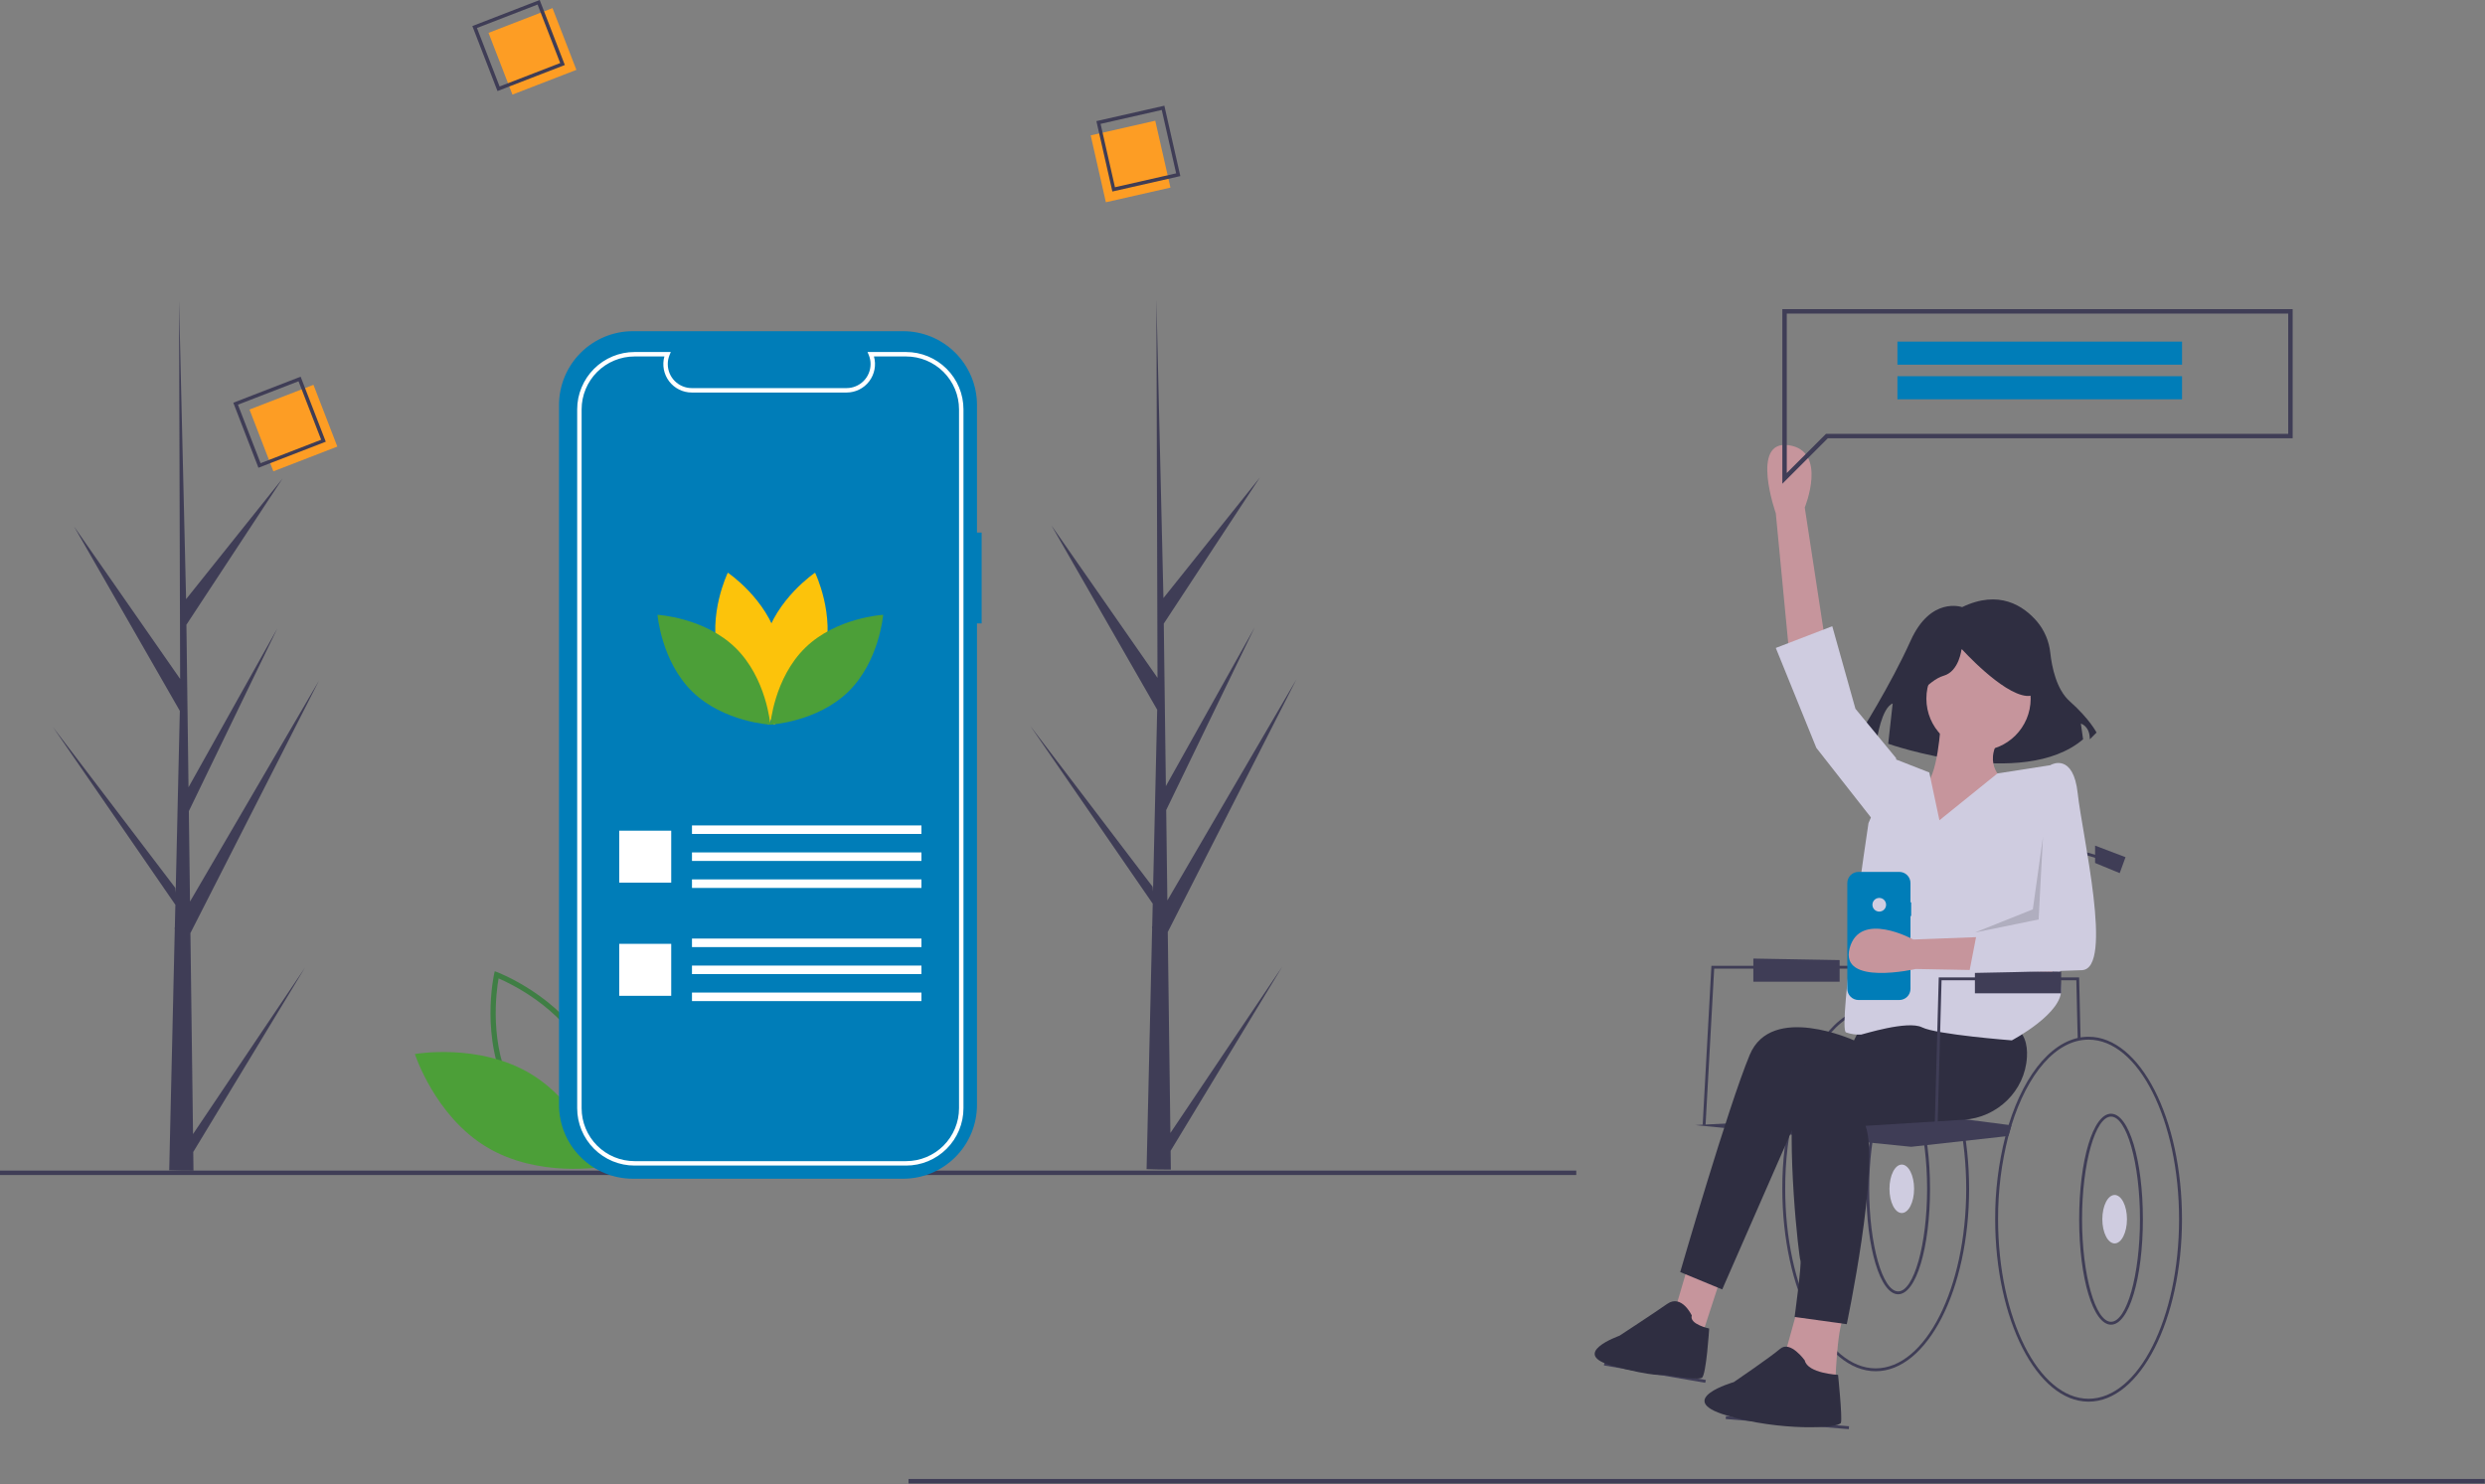 <svg xmlns="http://www.w3.org/2000/svg" viewBox="0 0 1120 669" width="1120" height="669">
	<rect x="0" y="0" width="1120" height="669" fill="#808080" stroke="none"/>
	<style>
		tspan { white-space:pre }
		.shp0 { fill: #3f7e44 } 
		.shp1 { fill: #4c9f38 } 
		.shp2 { fill: #3f3d56 } 
		.shp3 { fill: #007db8 } 
		.shp4 { fill: #ffffff } 
		.shp5 { fill: #fcc30b } 
		.shp6 { fill: #fd9d24 } 
		.shp7 { fill: #cfcce0 } 
		.shp8 { fill: #2f2e41 } 
		.shp9 { fill: #c6959c } 
		.shp10 { fill: #d0cde1 } 
		.shp11 { opacity: 0.149;fill: #000000 } 
	</style>
	<path id="Layer" fill-rule="evenodd" class="shp0" d="M271.49 527.71L270.22 527.23C269.94 527.13 242.23 516.51 229.24 492.43C216.26 468.36 222.62 439.37 222.68 439.08L222.98 437.76L224.25 438.23C224.53 438.34 252.24 448.96 265.22 473.03C278.21 497.11 271.85 526.1 271.78 526.39L271.49 527.71ZM231.32 491.31C242.3 511.67 264.2 522.1 269.75 524.49C270.8 518.54 274.11 494.49 263.15 474.15C252.18 453.82 230.27 443.37 224.72 440.98C223.66 446.93 220.36 470.98 231.32 491.31Z" />
	<path id="Layer" class="shp1" d="M239.17 483.99C262.5 498.03 271.48 525.91 271.48 525.91C271.48 525.91 242.64 531.03 219.31 516.99C195.98 502.96 186.99 475.07 186.99 475.07C186.99 475.07 215.83 469.95 239.17 483.99Z" />
	<path id="Layer" class="shp2" d="M0 527.6L710.43 527.6L710.43 529.6L0 529.6L0 527.6Z" />
	<path id="Layer" class="shp2" d="M409.47 666.6L1119.9 666.6L1119.9 668.6L409.47 668.6L409.47 666.6Z" />
	<path id="Layer" class="shp2" d="M527.5 510.65L577.9 435.7L527.6 518.71L527.7 527.15C524.02 527.17 520.38 527.11 516.77 526.96L519.27 418.55L519.2 417.71L519.3 417.55L519.54 407.31L464.34 327.17L519.47 399.64L519.67 401.81L521.55 319.9L473.88 236.81L521.69 305.51L521.19 135.81L521.19 135.25L521.21 135.8L524.37 269.55L567.82 215.22L524.52 281.07L525.46 354.33L565.45 282.83L525.61 365.1L526.14 405.84L584.28 306.24L526.32 420.06L527.5 510.65Z" />
	<path id="Layer" class="shp2" d="M87 511.15L137.4 436.2L87.1 519.21L87.2 527.65C83.52 527.67 79.88 527.61 76.27 527.46L78.77 419.05L78.7 418.21L78.8 418.05L79.04 407.81L23.84 327.67L78.97 400.14L79.17 402.31L81.05 320.4L33.38 237.31L81.19 306.01L80.69 136.31L80.69 135.75L80.71 136.3L83.87 270.05L127.32 215.72L84.02 281.57L84.96 354.83L124.95 283.33L85.11 365.6L85.64 406.34L143.78 306.74L85.82 420.56L87 511.15Z" />
	<path id="Layer" class="shp3" d="M442.43 240.05L440.33 240.05L440.33 182.55C440.33 178.18 439.47 173.85 437.8 169.81C436.12 165.78 433.67 162.11 430.58 159.02C427.49 155.93 423.82 153.48 419.79 151.8C415.75 150.13 411.42 149.27 407.05 149.27L285.23 149.27C280.86 149.27 276.54 150.13 272.5 151.8C268.46 153.48 264.79 155.93 261.7 159.02C258.61 162.11 256.16 165.78 254.49 169.81C252.82 173.85 251.95 178.18 251.95 182.55L251.95 497.99C251.95 502.36 252.82 506.69 254.49 510.73C256.16 514.76 258.61 518.43 261.7 521.52C264.79 524.61 268.46 527.06 272.5 528.74C276.54 530.41 280.86 531.27 285.23 531.27L407.05 531.27C411.42 531.27 415.75 530.41 419.79 528.74C423.82 527.06 427.49 524.61 430.58 521.52C433.67 518.43 436.12 514.76 437.8 510.73C439.47 506.69 440.33 502.36 440.33 497.99L440.33 280.98L442.43 280.98L442.43 240.05Z" />
	<path id="Layer" fill-rule="evenodd" class="shp4" d="M285.99 525.34C282.59 525.34 279.23 524.67 276.1 523.37C272.96 522.06 270.12 520.16 267.72 517.76C265.32 515.36 263.41 512.51 262.11 509.38C260.81 506.24 260.14 502.88 260.14 499.49L260.14 184.51C260.14 181.11 260.81 177.75 262.12 174.62C263.42 171.48 265.32 168.64 267.72 166.24C270.12 163.84 272.97 161.93 276.1 160.63C279.23 159.33 282.59 158.66 285.99 158.66L302.33 158.66L301.76 160.04C301.63 160.36 301.52 160.69 301.42 161.02C301.32 161.36 301.23 161.69 301.16 162.04C301.1 162.38 301.05 162.72 301.01 163.07C300.98 163.42 300.96 163.77 300.97 164.11C300.97 165.53 301.25 166.94 301.79 168.25C302.33 169.56 303.13 170.75 304.13 171.75C305.14 172.75 306.33 173.55 307.64 174.09C308.95 174.64 310.35 174.92 311.77 174.92L381.56 174.92C382.98 174.92 384.38 174.64 385.69 174.09C387 173.55 388.2 172.75 389.2 171.75C390.2 170.75 391 169.56 391.54 168.25C392.08 166.94 392.37 165.53 392.37 164.11C392.37 163.77 392.35 163.42 392.32 163.07C392.28 162.72 392.23 162.38 392.17 162.04C392.1 161.69 392.02 161.36 391.92 161.02C391.82 160.69 391.7 160.36 391.57 160.04L391 158.66L408.39 158.66C411.79 158.66 415.15 159.33 418.28 160.63C421.42 161.93 424.26 163.84 426.66 166.24C429.06 168.64 430.97 171.48 432.27 174.62C433.57 177.75 434.24 181.11 434.24 184.51L434.24 499.49C434.24 502.88 433.57 506.24 432.27 509.38C430.97 512.51 429.06 515.36 426.66 517.76C424.27 520.16 421.42 522.06 418.28 523.37C415.15 524.67 411.79 525.34 408.39 525.34L285.99 525.34ZM285.99 160.66C282.86 160.66 279.76 161.28 276.87 162.48C273.97 163.68 271.35 165.44 269.13 167.65C266.92 169.86 265.16 172.49 263.96 175.38C262.76 178.28 262.14 181.37 262.14 184.51L262.14 499.49C262.14 502.62 262.76 505.72 263.96 508.61C265.16 511.5 266.92 514.13 269.13 516.35C271.34 518.56 273.97 520.32 276.86 521.52C279.76 522.72 282.86 523.34 285.99 523.34L408.39 523.34C411.53 523.34 414.63 522.72 417.52 521.52C420.41 520.32 423.04 518.56 425.25 516.35C427.47 514.13 429.22 511.5 430.42 508.61C431.62 505.72 432.24 502.62 432.24 499.49L432.24 184.51C432.24 181.37 431.62 178.28 430.42 175.38C429.22 172.49 427.46 169.86 425.25 167.65C423.04 165.44 420.41 163.68 417.52 162.48C414.62 161.28 411.52 160.66 408.39 160.66L393.89 160.66C394.43 162.56 394.51 164.56 394.14 166.5C393.77 168.44 392.96 170.27 391.76 171.85C390.57 173.42 389.03 174.7 387.26 175.58C385.49 176.46 383.54 176.92 381.56 176.92L311.77 176.92C309.8 176.92 307.85 176.46 306.08 175.58C304.31 174.7 302.76 173.42 301.57 171.85C300.38 170.27 299.56 168.44 299.19 166.5C298.82 164.56 298.91 162.56 299.44 160.66L285.99 160.66Z" />
	<path id="Layer" class="shp4" d="M311.88 372.03L415.3 372.03L415.3 375.87L311.88 375.87L311.88 372.03ZM311.88 384.2L415.3 384.2L415.3 388.04L311.88 388.04L311.88 384.2ZM311.88 396.36L415.3 396.36L415.3 400.21L311.88 400.21L311.88 396.36ZM279.09 374.4L302.52 374.4L302.52 397.83L279.09 397.83L279.09 374.4ZM311.88 423.03L415.3 423.03L415.3 426.87L311.88 426.87L311.88 423.03ZM311.88 435.2L415.3 435.2L415.3 439.04L311.88 439.04L311.88 435.2ZM311.88 447.36L415.3 447.36L415.3 451.21L311.88 451.21L311.88 447.36ZM279.09 425.4L302.52 425.4L302.52 448.83L279.09 448.83L279.09 425.4Z" />
	<path id="Layer" class="shp5" d="M371.47 296C366.35 314.92 348.82 326.63 348.82 326.63C348.82 326.63 339.59 307.68 344.71 288.76C349.83 269.84 367.36 258.12 367.36 258.12C367.36 258.12 376.59 277.08 371.47 296Z" />
	<path id="Layer" class="shp5" d="M323.91 296C329.03 314.92 346.56 326.63 346.56 326.63C346.56 326.63 355.79 307.68 350.67 288.76C345.56 269.84 328.03 258.12 328.03 258.12C328.03 258.12 318.79 277.08 323.91 296Z" />
	<path id="Layer" class="shp1" d="M331.43 291.93C345.48 305.6 347.19 326.62 347.19 326.62C347.19 326.62 326.14 325.47 312.09 311.8C298.05 298.13 296.34 277.11 296.34 277.11C296.34 277.11 317.39 278.26 331.43 291.93Z" />
	<path id="Layer" class="shp1" d="M362.95 291.93C348.91 305.6 347.19 326.62 347.19 326.62C347.19 326.62 368.24 325.47 382.29 311.8C396.33 298.13 398.05 277.11 398.05 277.11C398.05 277.11 376.99 278.26 362.95 291.93Z" />
	<path id="Layer" class="shp6" d="M112.45 184.59L141.28 173.44L152.04 201.28L123.21 212.43L112.45 184.59Z" />
	<path id="Layer" fill-rule="evenodd" class="shp2" d="M146.83 199.08L116.48 210.82L105.15 181.52L135.5 169.78L146.83 199.08ZM117.44 208.77L144.75 198.2L134.55 171.84L107.24 182.4L117.44 208.77Z" />
	<path id="Layer" class="shp6" d="M220.18 14.81L249.01 3.66L259.78 31.49L230.95 42.64L220.18 14.81Z" />
	<path id="Layer" fill-rule="evenodd" class="shp2" d="M254.57 29.3L224.22 41.04L212.89 11.74L243.24 0L254.57 29.3ZM225.17 38.98L252.48 28.42L242.29 2.05L214.97 12.62L225.17 38.98Z" />
	<path id="Layer" fill-rule="evenodd" class="shp2" d="M887.49 535.81C887.49 581.15 868.61 618.04 845.39 618.04C822.18 618.04 803.3 581.15 803.3 535.81C803.28 532.66 803.37 529.52 803.55 526.38C803.74 523.24 804.02 520.11 804.41 516.99C804.79 513.86 805.27 510.76 805.85 507.67C806.43 504.58 807.11 501.5 807.89 498.46C808.35 496.71 808.84 495 809.36 493.33C816.74 469.52 830.13 453.57 845.39 453.57C868.61 453.57 887.49 490.46 887.49 535.81ZM845.39 616.74C867.88 616.74 886.18 580.43 886.18 535.81C886.18 491.19 867.88 454.88 845.39 454.88C830.71 454.88 817.82 470.34 810.64 493.49C810.15 495.06 809.68 496.67 809.25 498.31C808.47 501.36 807.78 504.45 807.19 507.55C806.6 510.65 806.11 513.77 805.72 516.91C805.33 520.04 805.05 523.19 804.86 526.34C804.67 529.49 804.59 532.65 804.6 535.81C804.6 580.43 822.9 616.74 845.39 616.74Z" />
	<path id="Layer" fill-rule="evenodd" class="shp2" d="M855.51 583.35C847.46 583.35 841.15 562.47 841.15 535.81C841.15 509.15 847.46 488.26 855.51 488.26C863.56 488.26 869.87 509.15 869.87 535.81C869.87 562.47 863.56 583.35 855.51 583.35ZM855.51 489.57C848.43 489.57 842.45 510.74 842.45 535.81C842.45 560.87 848.43 582.05 855.51 582.05C862.58 582.05 868.56 560.87 868.56 535.81C868.56 510.74 862.58 489.57 855.51 489.57L855.51 489.57Z" />
	<path id="Layer" class="shp7" d="M857.14 546.73C854.07 546.73 851.59 541.85 851.59 535.81C851.59 529.77 854.07 524.89 857.14 524.89C860.21 524.89 862.69 529.77 862.69 535.81C862.69 541.85 860.21 546.73 857.14 546.73Z" />
	<path id="Layer" class="shp2" d="M845.07 387.65L934.48 387.33L934.48 422.55L845.07 426.16L845.07 387.65L845.07 387.65Z" />
	<path id="Layer" class="shp2" d="M768.7 507.13L767.4 507.06L771.35 435.3L852.25 435.3L852.25 436.6L772.59 436.6L768.7 507.13L768.7 507.13Z" />
	<path id="Layer" class="shp2" d="M768.57 623.25L722.88 615.42L723.15 614.14L768.84 621.97L768.57 623.25L768.57 623.25Z" />
	<path id="Layer" class="shp2" d="M777.79 639.58L777.9 638.28L833.37 642.84L833.26 644.15L777.79 639.58Z" />
	<path id="Layer" class="shp2" d="M906.58 507.2C906.09 508.77 905.63 510.37 905.19 512.01L903.83 512.16L861.38 516.88L764.14 507.09L865.3 501.87L905.3 507.03L906.58 507.2Z" />
	<path id="Layer" class="shp8" d="M884.34 273.64C884.34 273.64 870.21 268.59 861.12 288.79C852.03 308.98 837.9 331.19 837.9 331.19L845.97 333.21C845.97 333.21 847.99 319.08 853.04 317.06L851.02 335.23C851.02 335.23 911.6 356.44 938.86 333.21L937.85 326.15C937.85 326.15 941.89 327.15 941.89 333.21L944.92 330.18C944.92 330.18 941.89 324.13 932.81 316.05C926.84 310.75 924.79 300.66 924.09 294.35C923.96 293.05 923.73 291.75 923.4 290.48C923.08 289.21 922.66 287.96 922.15 286.75C921.63 285.54 921.03 284.37 920.35 283.25C919.66 282.13 918.89 281.06 918.04 280.06C912 273.06 901 265.62 884.34 273.64Z" />
	<path id="Layer" class="shp9" d="M806.23 292.69L800.36 231.34C800.36 231.34 788.61 198.06 806.23 200.67C823.85 203.28 813.41 228.73 813.41 228.73L823.2 292.69L806.23 292.69ZM760.55 571.38L754.02 593.57L766.42 604.01L775.56 575.95L760.55 571.38L760.55 571.38ZM810.8 587.69L804.27 611.19L827.12 625.55C827.12 625.55 827.77 598.79 831.03 593.57L810.8 587.69Z" />
	<path id="Layer" class="shp8" d="M838.87 462.38L835.6 468.91C835.6 468.91 798.4 451.94 788.61 475.44C778.82 498.93 757.28 573.34 757.28 573.34L776.21 581.17L810.8 502.2L889.77 500.24L893.04 456.51L838.87 462.38Z" />
	<path id="Layer" class="shp8" d="M866.28 473.48C866.28 473.48 812.76 462.38 808.84 489.14C804.93 515.9 810.8 566.81 811.45 568.11C812.11 569.42 808.84 593.57 808.84 593.57L832.34 596.83C832.34 596.83 847.35 525.69 840.82 507.42L884.98 504.69C900.22 503.74 912.68 491.7 913.55 476.45C913.89 470.62 912.43 465.32 907.39 462.38C891.73 453.25 863.01 453.25 863.01 453.25L866.28 473.48Z" />
	<path id="Layer" class="shp8" d="M762.5 592.92C762.5 592.92 757.94 583.13 751.41 587.69C744.88 592.26 729.87 602.05 729.87 602.05C729.87 602.05 706.65 610.23 727.26 615.76C745.59 620.68 750.1 619.67 750.1 619.67C750.1 619.67 765.12 622.28 767.07 620.98C769.03 619.67 770.34 598.79 770.34 598.79C770.34 598.79 761.2 596.83 762.5 592.92Z" />
	<path id="Layer" class="shp8" d="M813.41 613.15C813.41 613.15 806.89 604.01 802.32 607.93C797.75 611.84 781.43 622.94 781.43 622.94C781.43 622.94 754.02 630.77 778.17 637.95C802.32 645.13 829.08 643.82 829.73 641.21C830.38 638.6 828.42 619.67 828.42 619.67C828.42 619.67 814.72 619.02 813.41 613.15Z" />
	<path id="Layer" class="shp9" d="M891.73 338.38C878.74 338.38 868.23 327.88 868.23 314.88C868.23 301.89 878.74 291.39 891.73 291.39C904.72 291.39 915.23 301.89 915.23 314.88C915.23 327.88 904.72 338.38 891.73 338.38Z" />
	<path id="Layer" class="shp9" d="M874.76 325.33C874.76 325.33 873.46 352.09 866.93 354.04C860.4 356 842.13 377.54 850.61 384.07C859.1 390.59 908.05 386.02 908.05 386.02L903.48 352.09C903.48 352.09 893.04 344.91 901.52 332.51L874.76 325.33Z" />
	<path id="Layer" class="shp7" d="M874.11 369.71L869.54 348.17L854.53 342.3L842.13 371.01C842.13 371.01 828.1 464.02 832.01 465.32C832.56 465.51 833.12 465.68 833.68 465.82C834.24 465.96 834.82 466.07 835.39 466.15C835.97 466.23 836.54 466.29 837.12 466.31C837.7 466.34 838.29 466.33 838.87 466.3C839.45 466.27 859.75 459.77 866.28 463.04C872.8 466.3 906.74 468.91 906.74 468.91C906.74 468.91 930.24 456.51 928.93 445.42C927.63 434.32 928.93 372.32 928.93 372.32L925.99 344.58L900.24 348.61L874.11 369.71Z" />
	<path id="Layer" class="shp7" d="M855.18 345.56L854.53 341.64L836.25 319.45L825.81 282.25L800.36 292.04L818.63 337.07L844.74 370.36L855.18 345.56L855.18 345.56Z" />
	<path id="Layer" class="shp8" d="M860.86 317.69C860.86 317.69 868.94 306.59 876.01 304.57C883.08 302.55 884.09 292.45 884.09 292.45C884.09 292.45 902.26 312.65 913.37 313.66C924.47 314.67 914.38 289.42 914.38 289.42L894.18 284.37L875 286.39L859.85 296.49L860.86 317.69Z" />
	<path id="Layer" class="shp2" d="M936.44 468.61L935.81 441.82L875.07 441.82L873.13 513.63L871.82 513.6L873.8 440.52L937.07 440.52L937.09 441.15L937.74 468.56L936.44 468.61L936.44 468.61Z" />
	<path id="Layer" class="shp2" d="M935.13 432.04L933.83 432.04L933.83 382.22L954.89 388.33L954.53 389.59L935.13 383.96L935.13 432.04L935.13 432.04Z" />
	<path id="Layer" fill-rule="evenodd" class="shp2" d="M983.43 549.51C983.43 594.86 964.55 631.75 941.33 631.75C918.12 631.75 899.24 594.86 899.24 549.51C899.22 546.37 899.31 543.22 899.49 540.08C899.68 536.95 899.96 533.81 900.35 530.69C900.73 527.57 901.21 524.46 901.79 521.37C902.37 518.28 903.05 515.21 903.83 512.16C904.29 510.42 904.78 508.7 905.3 507.03C912.68 483.22 926.07 467.28 941.33 467.28C964.55 467.28 983.43 504.17 983.43 549.51ZM982.12 549.51C982.12 504.89 963.82 468.58 941.33 468.58C926.65 468.58 913.76 484.05 906.58 507.2C906.09 508.77 905.63 510.37 905.19 512.01C904.41 515.07 903.72 518.15 903.13 521.26C902.54 524.36 902.05 527.48 901.66 530.61C901.27 533.75 900.99 536.89 900.8 540.05C900.61 543.2 900.53 546.36 900.54 549.51C900.54 594.14 918.84 630.44 941.33 630.44C963.82 630.44 982.12 594.14 982.12 549.51Z" />
	<path id="Layer" fill-rule="evenodd" class="shp2" d="M951.45 597.06C943.4 597.06 937.09 576.17 937.09 549.51C937.09 522.85 943.4 501.97 951.45 501.97C959.5 501.97 965.81 522.85 965.81 549.51C965.81 576.17 959.5 597.06 951.45 597.06ZM951.45 503.27C944.37 503.27 938.39 524.45 938.39 549.51C938.39 574.58 944.37 595.75 951.45 595.75C958.52 595.75 964.5 574.58 964.5 549.51C964.5 524.45 958.52 503.27 951.45 503.27L951.45 503.27Z" />
	<path id="Layer" class="shp7" d="M953.08 560.43C950.01 560.43 947.53 555.55 947.53 549.51C947.53 543.47 950.01 538.59 953.08 538.59C956.15 538.59 958.63 543.47 958.63 549.51C958.63 555.55 956.15 560.43 953.08 560.43Z" />
	<path id="Layer" class="shp2" d="M944.27 381.13L957.98 386.35L955.36 393.53L944.27 388.96L944.27 381.13L944.27 381.13Z" />
	<path id="Layer" class="shp2" d="M890.1 437.26L890.1 447.7L928.98 447.7L928.98 437.95L890.1 437.26L890.1 437.26Z" />
	<path id="Layer" class="shp2" d="M790.24 432.04L790.24 442.48L829.13 442.48L829.13 432.73L790.24 432.04L790.24 432.04Z" />
	<path id="Layer" class="shp3" d="M861.38 406.7L861.06 406.7L861.06 398.01C861.06 397.35 860.93 396.69 860.68 396.08C860.43 395.47 860.06 394.92 859.59 394.45C859.12 393.98 858.57 393.61 857.96 393.36C857.35 393.11 856.7 392.98 856.03 392.98L837.62 392.98C836.96 392.98 836.31 393.11 835.7 393.36C835.09 393.61 834.53 393.98 834.07 394.45C833.6 394.92 833.23 395.47 832.97 396.08C832.72 396.69 832.59 397.35 832.59 398.01L832.59 445.69C832.59 446.35 832.72 447 832.97 447.61C833.23 448.22 833.6 448.78 834.07 449.24C834.53 449.71 835.09 450.08 835.7 450.33C836.31 450.59 836.96 450.72 837.62 450.72L856.03 450.72C856.7 450.72 857.35 450.59 857.96 450.33C858.57 450.08 859.12 449.71 859.59 449.24C860.06 448.78 860.43 448.22 860.68 447.61C860.93 447 861.06 446.35 861.06 445.69L861.06 412.88L861.38 412.88L861.38 406.7Z" />
	<path id="Layer" class="shp10" d="M846.99 410.87C845.28 410.87 843.91 409.49 843.91 407.79C843.91 406.08 845.28 404.71 846.99 404.71C848.69 404.71 850.07 406.08 850.07 407.79C850.07 409.49 848.69 410.87 846.99 410.87Z" />
	<path id="Layer" class="shp9" d="M925.07 437.89L863.45 436.73C863.45 436.73 829.04 444.6 833.64 427.39C838.25 410.18 862.34 423.46 862.34 423.46L927 421.03L925.07 437.89Z" />
	<path id="Layer" class="shp7" d="M918.82 349.15L924.69 344.58C924.69 344.58 934.48 339.36 936.44 357.63C938.39 375.91 952.75 436.6 938.39 437.26C924.04 437.91 887.49 438.56 887.49 438.56L891.4 418.33L921.43 416.37L918.82 349.15Z" />
	<path id="Layer" class="shp11" d="M920.77 377.21L918.82 414.41L890.1 420.29L916.21 409.85L920.77 377.21L920.77 377.21Z" />
	<path id="Layer" class="shp6" d="M520.68 54.41L527.52 84.56L498.42 91.16L491.58 61.01L520.68 54.41Z" />
	<path id="Layer" fill-rule="evenodd" class="shp2" d="M501.35 86.32L494.15 54.59L524.78 47.64L531.98 79.37L501.35 86.32ZM496.04 55.83L502.52 84.39L530.09 78.13L523.61 49.57L496.04 55.83Z" />
	<path id="Layer" fill-rule="evenodd" class="shp2" d="M803.31 218.03L803.31 139.32L1033.31 139.32L1033.31 197.53L823.81 197.53L803.31 218.03ZM805.31 141.32L805.31 213.2L822.99 195.53L1031.31 195.53L1031.31 141.32L805.31 141.32Z" />
	<path id="Layer" class="shp3" d="M855.18 153.97L983.45 153.97L983.45 164.37L855.18 164.37L855.18 153.97Z" />
	<path id="Layer" class="shp3" d="M855.18 169.57L983.45 169.57L983.45 179.97L855.18 179.97L855.18 169.57Z" />
</svg>